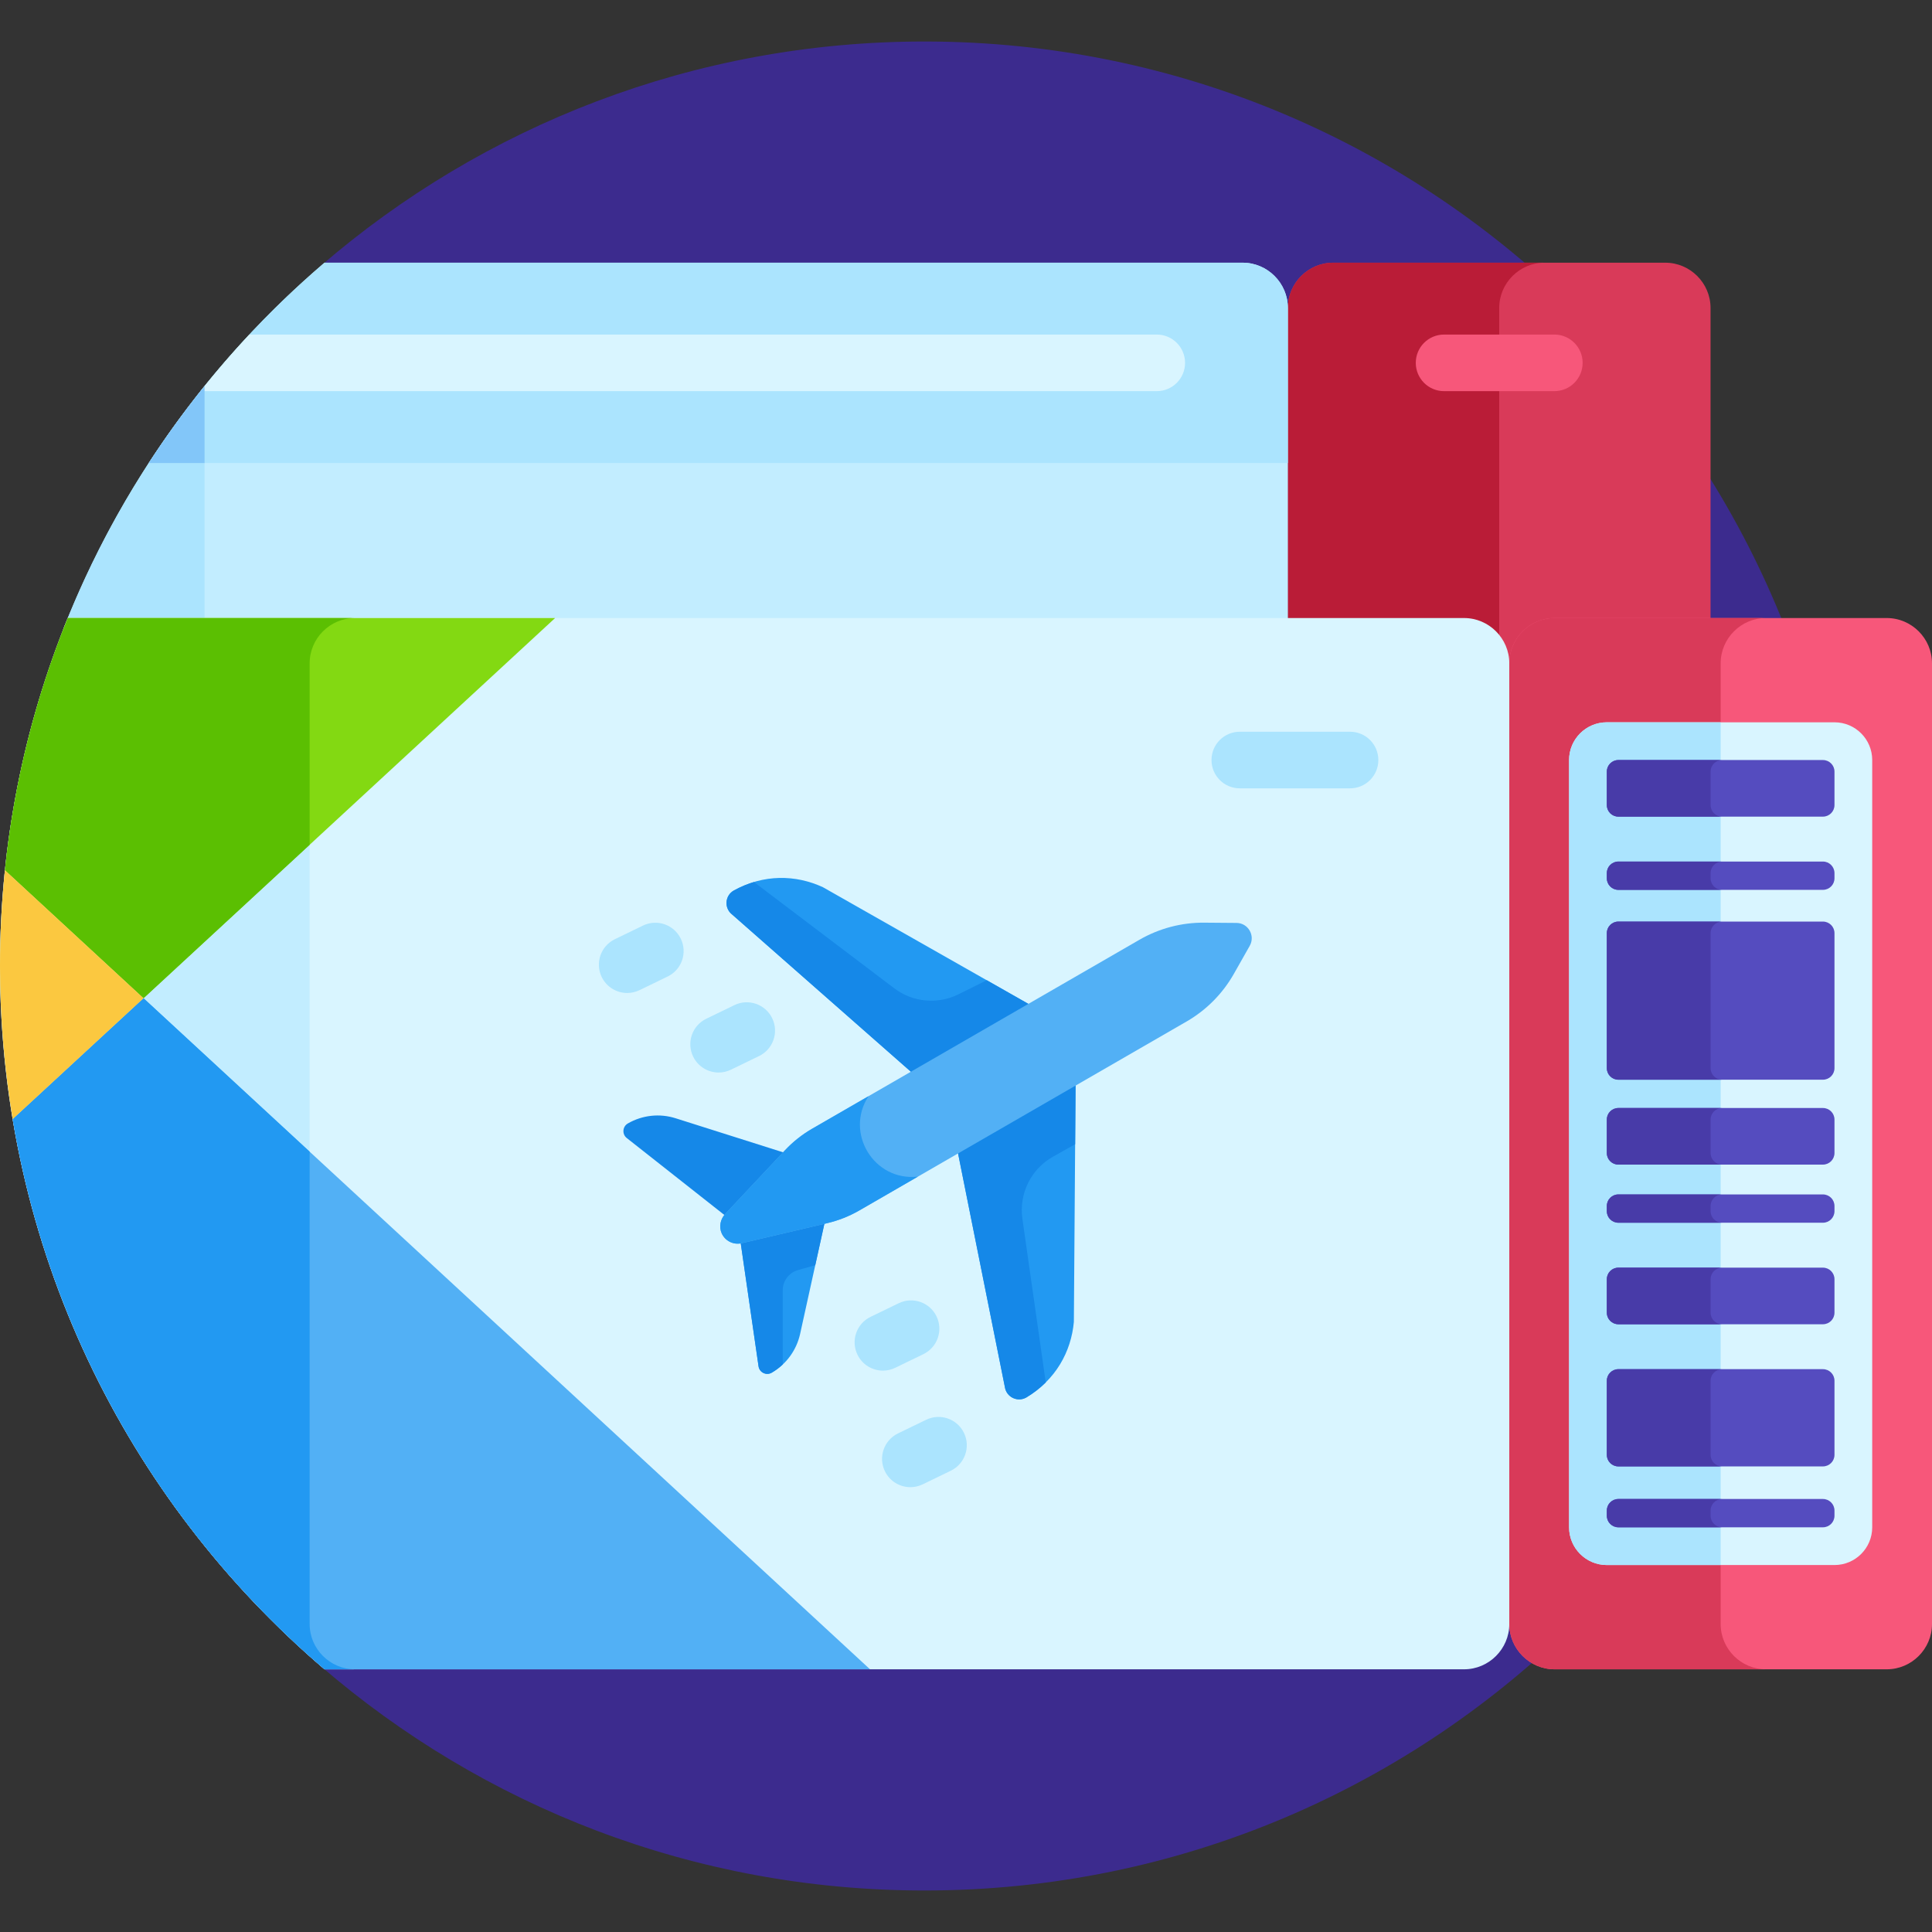 <svg width="512" height="512" viewBox="0 0 512 512" fill="none" xmlns="http://www.w3.org/2000/svg">
<rect x="0" y="0" width="512" height="512" fill="#333333" stroke="none"/>
<g clip-path="url(#clip0)">
<path d="M245 11C183.844 11 127.926 33.41 84.996 70.465V441.535C127.926 478.59 183.844 501 245 501C380.312 501 490.004 391.309 490.004 256C490.004 120.688 380.312 11 245 11Z" fill="#3C2B8E"/>
<path d="M387.98 166.785C394.582 166.785 399.98 172.184 399.98 178.785C399.98 172.184 405.383 166.785 411.98 166.785H453.312V81.617C453.312 75.019 447.914 69.617 441.312 69.617H353.297C346.695 69.617 341.297 75.019 341.297 81.617V166.785H387.98Z" fill="#D93A59"/>
<path d="M397.305 81.617C397.305 75.019 402.703 69.617 409.305 69.617H353.297C346.695 69.617 341.297 75.019 341.297 81.617V166.785H387.98C391.738 166.785 395.102 168.535 397.305 171.262V81.617Z" fill="#BA1C37"/>
<path d="M329.297 69.617H85.996C55.57 95.598 31.582 128.891 16.758 166.785H341.297V81.617C341.297 75.019 335.895 69.617 329.297 69.617Z" fill="#C2EDFF"/>
<path d="M16.758 166.785H54.211V102.316C38.645 121.613 25.941 143.312 16.758 166.785Z" fill="#ABE4FE"/>
<path d="M329.297 69.617H85.996C68.039 84.949 52.328 102.828 39.418 122.699H341.297V81.617C341.297 75.019 335.895 69.617 329.297 69.617Z" fill="#ABE4FE"/>
<path d="M411.914 103.66H382.695C378.551 103.66 375.195 100.301 375.195 96.16C375.195 92.019 378.551 88.66 382.695 88.66H411.914C416.059 88.66 419.414 92.019 419.414 96.16C419.414 100.301 416.059 103.66 411.914 103.66Z" fill="#F7577A"/>
<path d="M306.555 88.66H66.074C61.562 93.484 57.238 98.484 53.125 103.66H306.555C310.695 103.66 314.055 100.301 314.055 96.16C314.055 92.019 310.695 88.66 306.555 88.66Z" fill="#D9F5FF"/>
<path d="M387.98 163.785H17.965C6.391 192.25 0 223.379 0 256C0 330.625 33.371 397.445 85.996 442.383H387.98C394.582 442.383 399.98 436.98 399.98 430.383V175.785C399.98 169.184 394.582 163.785 387.98 163.785Z" fill="#D9F5FF"/>
<path d="M82.059 430.383V175.785C82.059 169.184 87.461 163.785 94.059 163.785H17.965C6.391 192.25 0 223.379 0 256C0 330.625 33.371 397.445 85.996 442.383H94.059C87.461 442.383 82.059 436.98 82.059 430.383Z" fill="#C2EDFF"/>
<path d="M512 430.383V175.785C512 169.184 506.602 163.785 500 163.785H411.98C405.383 163.785 399.98 169.184 399.98 175.785V430.383C399.98 436.98 405.383 442.383 411.98 442.383H500C506.602 442.383 512 436.98 512 430.383Z" fill="#F7577A"/>
<path d="M455.992 430.383V175.785C455.992 169.184 461.391 163.785 467.992 163.785H411.98C405.383 163.785 399.98 169.184 399.98 175.785V430.383C399.98 436.98 405.383 442.383 411.98 442.383H467.992C461.391 442.383 455.992 436.98 455.992 430.383Z" fill="#D93A59"/>
<path d="M486.156 191.418H425.824C420.301 191.418 415.824 195.895 415.824 201.418V404.75C415.824 410.273 420.301 414.75 425.824 414.75H486.156C491.68 414.75 496.156 410.273 496.156 404.75V201.418C496.156 195.895 491.68 191.418 486.156 191.418Z" fill="#D9F5FF"/>
<path d="M425.824 191.418C420.301 191.418 415.824 195.895 415.824 201.418V404.75C415.824 410.273 420.301 414.75 425.824 414.75H455.992V191.418H425.824Z" fill="#ABE4FE"/>
<path d="M208.551 305.699L179.047 296.352C174.816 295.012 170.223 295.512 166.383 297.73C164.949 298.559 164.805 300.574 166.105 301.598L192.711 322.57L208.551 305.699Z" fill="#1588E8"/>
<path d="M218.699 323.273L212.039 353.5C211.086 357.828 208.355 361.559 204.516 363.773C203.078 364.602 201.262 363.723 201.023 362.082L196.168 328.555L218.699 323.273Z" fill="#2299F2"/>
<path d="M207.434 341.93C207.434 339.445 209.082 337.262 211.473 336.586L216.051 335.289L218.699 323.273L196.168 328.555L201.023 362.086C201.262 363.723 203.078 364.605 204.516 363.777C205.582 363.16 206.551 362.418 207.434 361.59V341.93Z" fill="#1588E8"/>
<path d="M253.711 304.746L266.301 367.57C266.691 370.246 269.656 371.688 272 370.336C279.773 365.664 283.859 358.23 284.586 350.328L285.043 286.66L253.711 304.746Z" fill="#2299F2"/>
<path d="M270.945 322.973C270 316.348 273.219 309.816 279.055 306.535L284.926 303.23L285.043 286.66L253.711 304.746L266.301 367.57C266.688 370.246 269.656 371.688 272 370.336C273.938 369.172 275.648 367.836 277.133 366.359L270.945 322.973Z" fill="#1588E8"/>
<path d="M242.102 284.641L193.988 242.324C191.863 240.648 192.102 237.359 194.445 236.008C202.375 231.609 210.859 231.789 218.066 235.109L273.434 266.551L242.102 284.641Z" fill="#2299F2"/>
<path d="M254.008 263.5C248.492 266.246 241.895 265.629 236.98 261.906L199.805 233.746C198.004 234.289 196.211 235.027 194.445 236.004C192.102 237.359 191.867 240.648 193.988 242.324L242.102 284.637L273.434 266.551L261.504 259.773L254.008 263.5Z" fill="#1588E8"/>
<path d="M166.219 263.152C163.434 263.152 160.758 261.594 159.461 258.922C157.656 255.191 159.211 250.707 162.941 248.902L170.398 245.285C174.125 243.48 178.609 245.039 180.418 248.766C182.223 252.492 180.668 256.977 176.941 258.785L169.484 262.398C168.43 262.906 167.312 263.152 166.219 263.152Z" fill="#ABE4FE"/>
<path d="M241.262 394.117C238.477 394.117 235.801 392.559 234.504 389.887C232.699 386.16 234.254 381.676 237.984 379.867L245.441 376.254C249.168 374.445 253.656 376.004 255.461 379.73C257.266 383.457 255.711 387.941 251.984 389.75L244.527 393.367C243.473 393.875 242.355 394.117 241.262 394.117Z" fill="#ABE4FE"/>
<path d="M233.988 363.23C231.203 363.23 228.531 361.676 227.234 359C225.426 355.273 226.984 350.785 230.711 348.98L238.168 345.367C241.898 343.559 246.383 345.117 248.187 348.844C249.996 352.57 248.437 357.055 244.711 358.863L237.254 362.477C236.199 362.988 235.086 363.23 233.988 363.23Z" fill="#ABE4FE"/>
<path d="M190.445 284.23C187.66 284.23 184.984 282.676 183.691 280C181.883 276.273 183.441 271.785 187.168 269.98L194.621 266.367C198.352 264.559 202.836 266.117 204.645 269.844C206.449 273.57 204.895 278.055 201.164 279.863L193.711 283.477C192.656 283.988 191.543 284.23 190.445 284.23Z" fill="#ABE4FE"/>
<path d="M483.098 201.418H428.887C427.195 201.418 425.824 202.785 425.824 204.477V213.355C425.824 215.047 427.195 216.418 428.887 216.418H483.098C484.785 216.418 486.156 215.047 486.156 213.355V204.477C486.156 202.785 484.785 201.418 483.098 201.418Z" fill="#554CBF"/>
<path d="M483.098 286.133H428.887C427.195 286.133 425.824 284.762 425.824 283.07V247.285C425.824 245.598 427.195 244.227 428.887 244.227H483.098C484.785 244.227 486.156 245.598 486.156 247.285V283.07C486.156 284.762 484.785 286.133 483.098 286.133Z" fill="#554CBF"/>
<path d="M483.098 324.035H428.887C427.195 324.035 425.824 322.664 425.824 320.977V319.598C425.824 317.906 427.195 316.535 428.887 316.535H483.098C484.785 316.535 486.156 317.906 486.156 319.598V320.977C486.156 322.664 484.785 324.035 483.098 324.035Z" fill="#554CBF"/>
<path d="M483.098 235.82H428.887C427.195 235.82 425.824 234.453 425.824 232.762V231.383C425.824 229.691 427.195 228.32 428.887 228.32H483.098C484.785 228.32 486.156 229.691 486.156 231.383V232.762C486.156 234.449 484.785 235.82 483.098 235.82Z" fill="#554CBF"/>
<path d="M483.098 397.25H428.887C427.195 397.25 425.824 398.621 425.824 400.312V401.688C425.824 403.379 427.195 404.75 428.887 404.75H483.098C484.785 404.75 486.156 403.379 486.156 401.688V400.312C486.156 398.621 484.785 397.25 483.098 397.25Z" fill="#554CBF"/>
<path d="M483.098 308.633H428.887C427.195 308.633 425.824 307.262 425.824 305.57V296.691C425.824 295.004 427.195 293.633 428.887 293.633H483.098C484.785 293.633 486.156 295.004 486.156 296.691V305.57C486.156 307.262 484.785 308.633 483.098 308.633Z" fill="#554CBF"/>
<path d="M483.098 335.941H428.887C427.195 335.941 425.824 337.313 425.824 339.004V347.879C425.824 349.57 427.195 350.941 428.887 350.941H483.098C484.785 350.941 486.156 349.57 486.156 347.879V339.004C486.156 337.313 484.785 335.941 483.098 335.941Z" fill="#554CBF"/>
<path d="M483.098 362.844H428.887C427.195 362.844 425.824 364.215 425.824 365.906V385.555C425.824 387.242 427.195 388.613 428.887 388.613H483.098C484.785 388.613 486.156 387.242 486.156 385.555V365.906C486.156 364.215 484.785 362.844 483.098 362.844Z" fill="#554CBF"/>
<path d="M453.324 213.355V204.477C453.324 202.785 454.695 201.418 456.387 201.418H428.887C427.195 201.418 425.824 202.789 425.824 204.477V213.355C425.824 215.047 427.195 216.418 428.887 216.418H456.387C454.695 216.418 453.324 215.047 453.324 213.355Z" fill="#483BA8"/>
<path d="M453.324 283.07V247.285C453.324 245.598 454.695 244.227 456.387 244.227H428.887C427.195 244.227 425.824 245.598 425.824 247.285V283.07C425.824 284.762 427.195 286.133 428.887 286.133H456.387C454.695 286.133 453.324 284.762 453.324 283.07Z" fill="#483BA8"/>
<path d="M453.324 320.977V319.598C453.324 317.906 454.695 316.535 456.387 316.535H428.887C427.195 316.535 425.824 317.906 425.824 319.598V320.977C425.824 322.664 427.195 324.035 428.887 324.035H456.387C454.695 324.035 453.324 322.664 453.324 320.977Z" fill="#483BA8"/>
<path d="M453.324 232.762V231.383C453.324 229.691 454.695 228.32 456.387 228.32H428.887C427.195 228.32 425.824 229.691 425.824 231.383V232.762C425.824 234.449 427.195 235.82 428.887 235.82H456.387C454.695 235.82 453.324 234.449 453.324 232.762Z" fill="#483BA8"/>
<path d="M453.324 401.688V400.312C453.324 398.621 454.695 397.25 456.387 397.25H428.887C427.195 397.25 425.824 398.621 425.824 400.312V401.688C425.824 403.379 427.195 404.75 428.887 404.75H456.387C454.695 404.75 453.324 403.379 453.324 401.688Z" fill="#483BA8"/>
<path d="M453.324 305.57V296.691C453.324 295 454.695 293.633 456.387 293.633H428.887C427.195 293.633 425.824 295 425.824 296.691V305.57C425.824 307.262 427.195 308.633 428.887 308.633H456.387C454.695 308.633 453.324 307.262 453.324 305.57Z" fill="#483BA8"/>
<path d="M453.324 347.879V339.004C453.324 337.313 454.695 335.941 456.387 335.941H428.887C427.195 335.941 425.824 337.313 425.824 339.004V347.879C425.824 349.57 427.195 350.941 428.887 350.941H456.387C454.695 350.941 453.324 349.57 453.324 347.879Z" fill="#483BA8"/>
<path d="M453.324 385.555V365.906C453.324 364.215 454.695 362.848 456.387 362.848H428.887C427.195 362.848 425.824 364.219 425.824 365.906V385.555C425.824 387.246 427.195 388.613 428.887 388.613H456.387C454.695 388.613 453.324 387.242 453.324 385.555Z" fill="#483BA8"/>
<path d="M357.777 208.918H328.559C324.414 208.918 321.059 205.559 321.059 201.418C321.059 197.273 324.414 193.918 328.559 193.918H357.777C361.922 193.918 365.277 197.273 365.277 201.418C365.277 205.559 361.922 208.918 357.777 208.918Z" fill="#ABE4FE"/>
<path d="M327.687 244.586L319.145 244.516C313.117 244.469 307.187 246.031 301.969 249.043L215.219 299.129C212.562 300.664 210.145 302.582 208.043 304.816L192.203 321.691C190.914 323.066 190.484 325.09 191.242 326.813C192.152 328.883 194.391 329.973 196.543 329.469L219.207 324.156C222.195 323.453 225.062 322.32 227.719 320.785L314.473 270.699C319.691 267.688 324.008 263.332 326.98 258.09L331.191 250.656C332.719 247.957 330.789 244.609 327.687 244.586Z" fill="#52B0F5"/>
<path d="M1.305 230.609L38.035 264.539L147.113 163.785H17.965C9.434 184.77 3.715 207.195 1.305 230.609Z" fill="#83D912"/>
<path d="M94.059 163.785H17.965C9.402 184.848 3.715 207.352 1.312 230.617L38.035 264.539L82.059 223.875V175.785C82.059 169.184 87.461 163.785 94.059 163.785Z" fill="#5BBF02"/>
<path d="M3.363 296.566C13.039 354.625 43.117 405.77 85.996 442.383H230.566L38.035 264.539L3.363 296.566Z" fill="#52B0F5"/>
<path d="M82.059 430.383V305.203L38.035 264.539L3.363 296.566C12.59 351.934 41.062 404.012 85.996 442.383H94.059C87.461 442.383 82.059 436.98 82.059 430.383Z" fill="#2299F2"/>
<path d="M3.363 296.566L38.035 264.539L1.305 230.609C0.445 238.957 0 247.426 0 256C0 269.82 1.164 283.371 3.363 296.566Z" fill="#FBC840"/>
<path d="M230.16 290.504L215.219 299.129C212.562 300.664 210.145 302.578 208.043 304.816L192.203 321.688C190.914 323.062 190.484 325.086 191.242 326.812C192.152 328.883 194.391 329.973 196.543 329.465L219.207 324.152C222.195 323.453 225.062 322.316 227.723 320.785L243.238 311.824C231.535 313.09 223.828 300.172 230.16 290.504Z" fill="#2299F2"/>
<path d="M54.211 122.699V102.316C48.691 109.156 43.848 115.906 39.434 122.699H54.211Z" fill="#82C6F9"/>
</g>
<defs>
<clipPath id="clip0">
<rect width="512" height="512" fill="white"/>
</clipPath>
</defs>
</svg>
